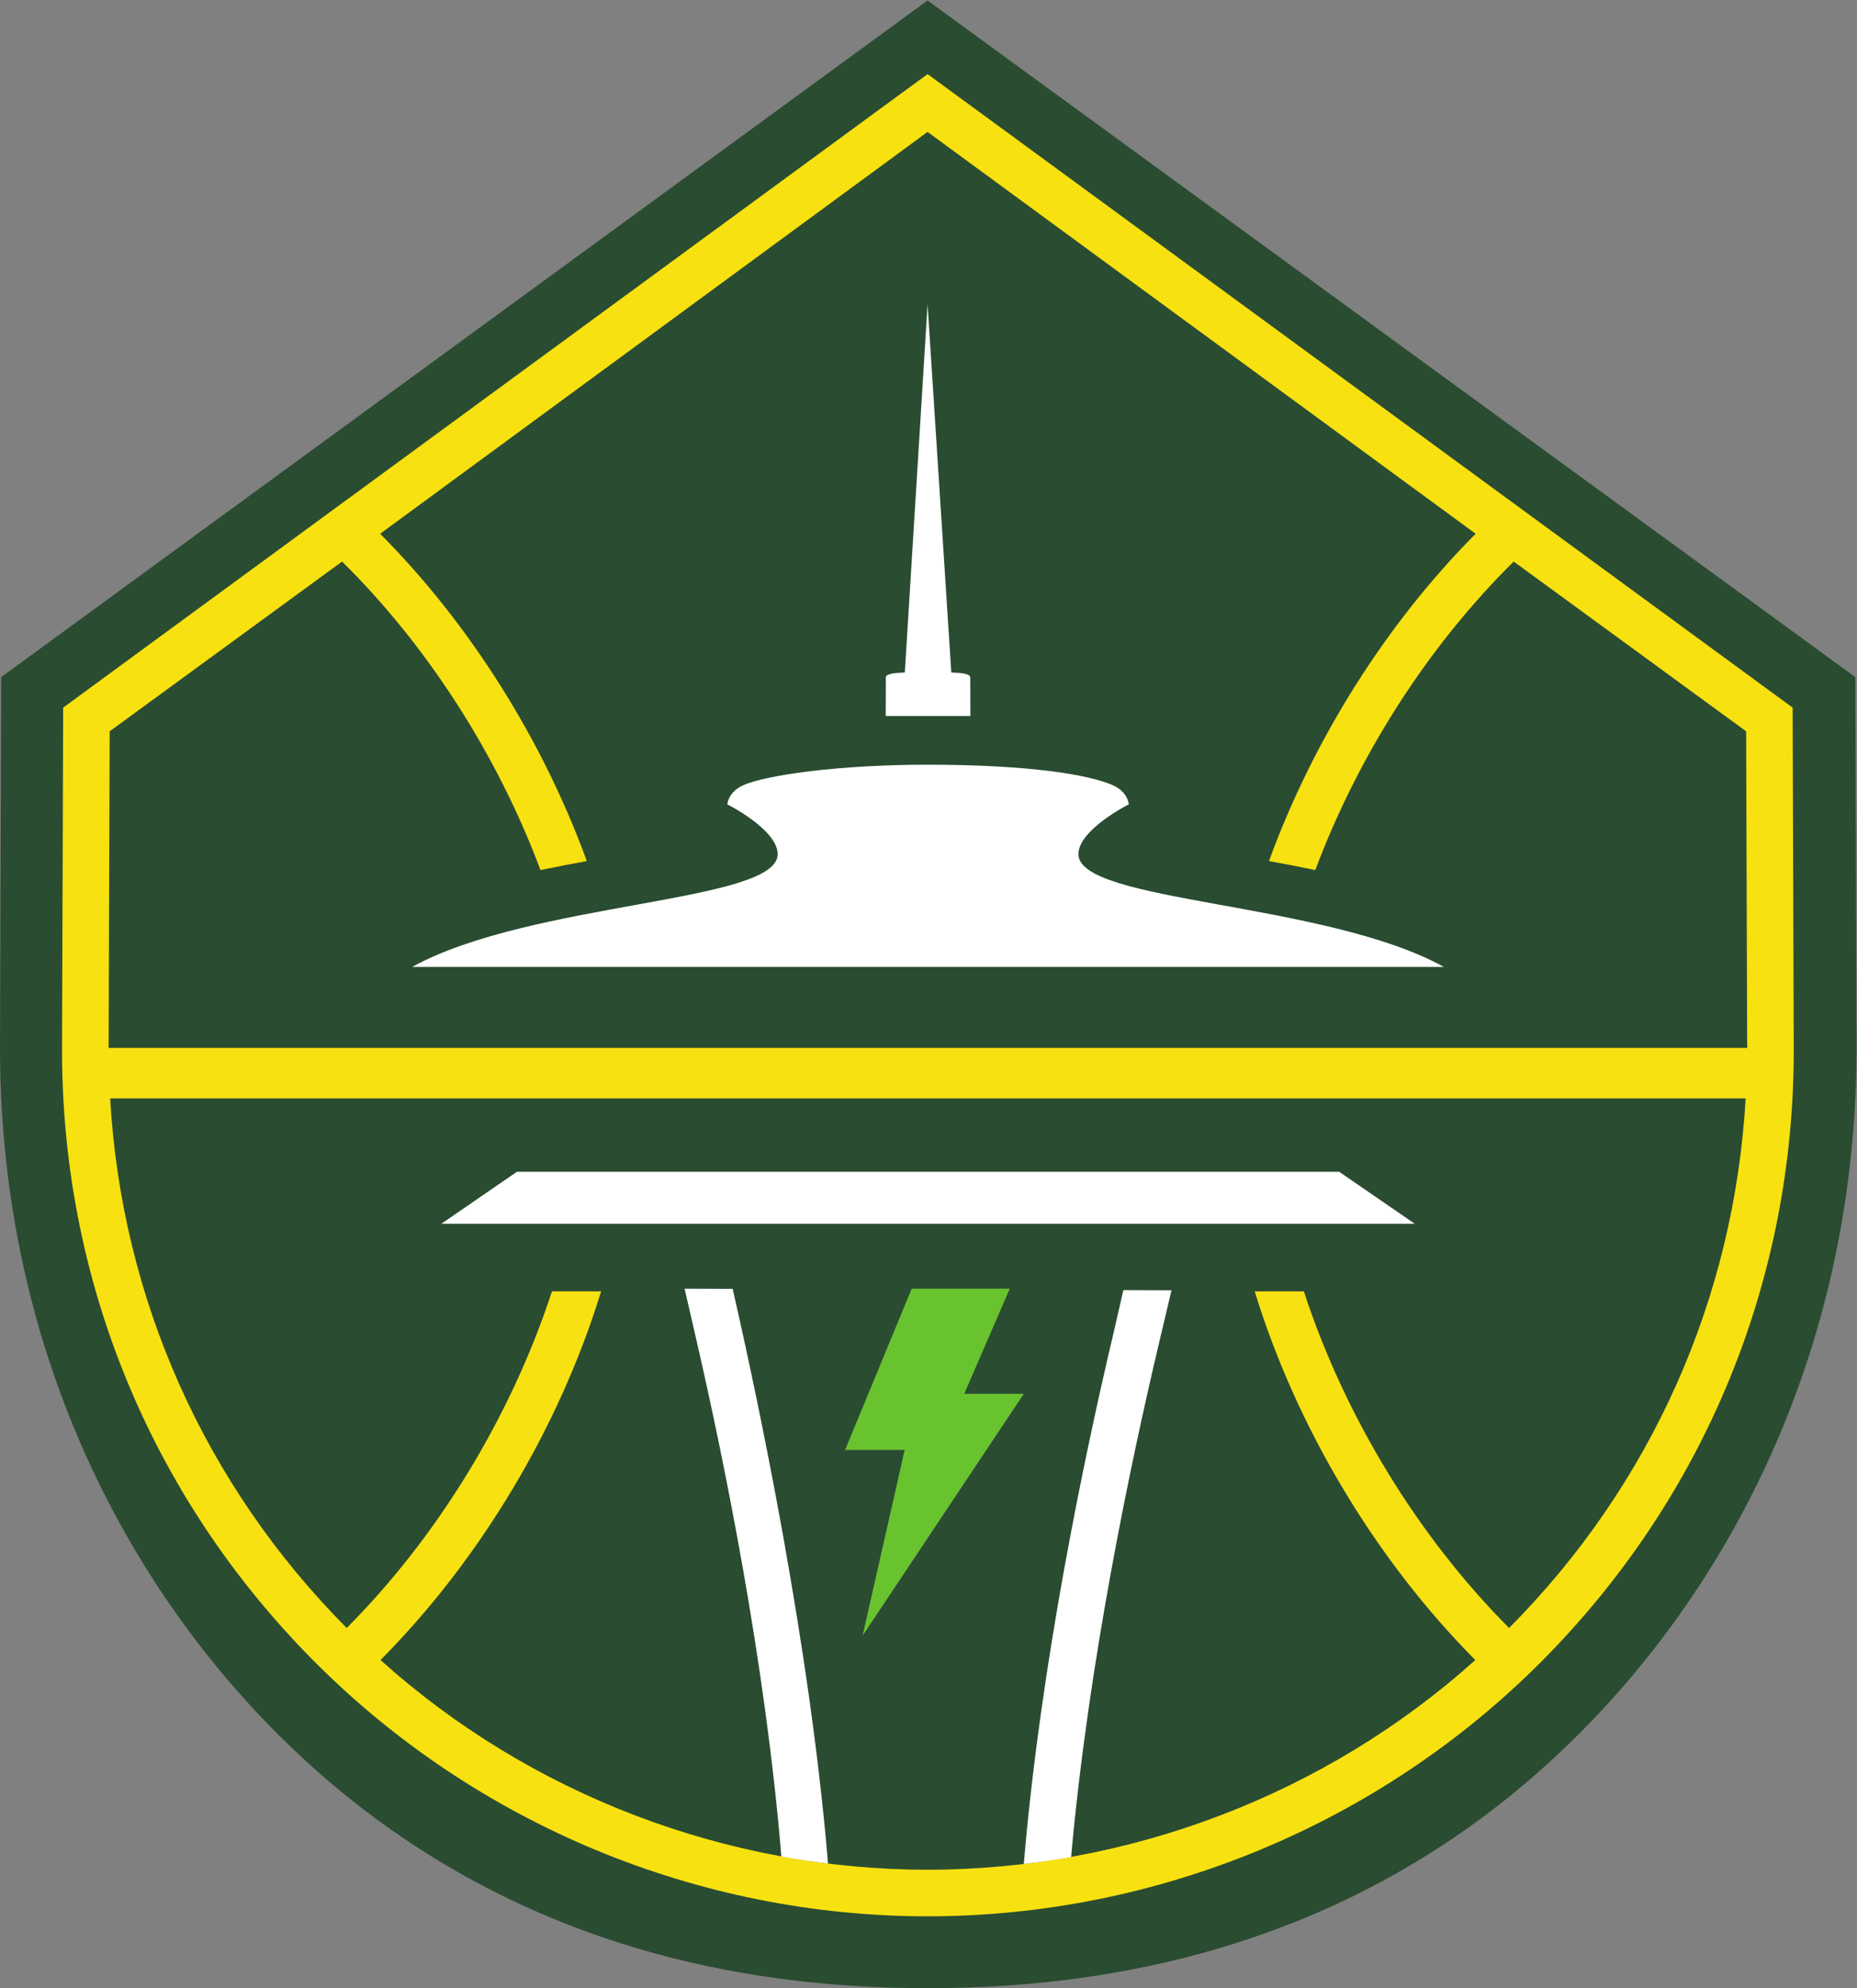 <?xml version="1.0" encoding="UTF-8" standalone="no"?>
<svg
   xmlns:dc="http://purl.org/dc/elements/1.1/"
   xmlns:cc="http://creativecommons.org/ns#"
   xmlns:rdf="http://www.w3.org/1999/02/22-rdf-syntax-ns#"
   xmlns:svg="http://www.w3.org/2000/svg"
   xmlns="http://www.w3.org/2000/svg"
   xmlns:sodipodi="http://sodipodi.sourceforge.net/DTD/sodipodi-0.dtd"
   xmlns:inkscape="http://www.inkscape.org/namespaces/inkscape"
   version="1.1"
   id="svg2"
   xml:space="preserve"
   width="717.427"
   height="768"
   viewBox="0 0 717.427 768"
   sodipodi:docname="SStorm_Primary_Icon_pms.eps"><rect x="0" y="0" width="717.427" height="768" fill="#808080" stroke="none"/><defs
     id="defs6" /><sodipodi:namedview
     pagecolor="#ffffff"
     bordercolor="#666666"
     borderopacity="1"
     objecttolerance="10"
     gridtolerance="10"
     guidetolerance="10"
     inkscape:pageopacity="0"
     inkscape:pageshadow="2"
     inkscape:window-width="640"
     inkscape:window-height="480"
     id="namedview4" /><g
     id="g10"
     inkscape:groupmode="layer"
     inkscape:label="ink_ext_XXXXXX"
     transform="matrix(1.333,0,0,-1.333,0,768)"><g
       id="g12"
       transform="scale(0.1)"><path
         d="M 5377.12,3799.26 2688.33,5760 3.527,3799.26 -0.004,2725.72 C -0.004,1680.88 527.922,891.719 1119.02,469.57 1667.87,77.59 2254.43,0 2688.33,0 c 433.89,0 1024.45,77.59 1573.3,469.57 591.1,422.149 1119.03,1211.31 1119.03,2256.15 l -3.54,1073.54"
         style="fill:#2a4c31;fill-opacity:1;fill-rule:nonzero;stroke:none"
         id="path14" /><path
         d="m 4373.74,1043.78 c -263.51,264.3 -475.91,611.92 -594.88,975.5 H 3636.38 C 3758.45,1622.09 3988.6,1239.93 4275.74,950.961 3841.83,560.332 3268.55,343.449 2688.33,343.191 c -580.22,0.258 -1151.6,217.141 -1585.5,607.77 287.13,288.969 517.28,671.129 639.35,1068.319 H 1599.7 c -118.97,-363.58 -331.37,-711.2 -594.88,-975.5 -0.05,0.05 -0.1,0.1 -0.15,0.15 -412.354,415.02 -652.303,955.39 -685.42,1534.51 h 4740.06 c -33.12,-579.12 -273.07,-1119.49 -685.42,-1534.51 -0.05,-0.05 -0.1,-0.1 -0.15,-0.15 z M 317.824,3642.15 991.402,4134.07 c 246.228,-242.67 449.518,-558.73 575.058,-893.95 44.87,9.35 89.77,17.99 134.31,26.09 -129.11,354.03 -341.03,689.16 -598.99,948.47 L 2688.33,5379.16 4276.77,4214.68 c -257.95,-259.31 -469.86,-594.44 -598.98,-948.47 44.54,-8.1 89.44,-16.74 134.31,-26.09 125.54,335.22 328.83,651.28 575.06,893.95 l 673.58,-491.92 3.02,-917.36 H 314.797 Z M 5198.72,2725.19 5195.49,3710.87 2688.33,5546.73 183.063,3710.87 179.836,2725.19 C 177.652,2055.06 436.578,1424.16 908.91,948.77 1380.74,473.891 2024.7,208.219 2688.33,208.219 c 663.62,0 1309.49,265.672 1781.32,740.551 472.33,475.39 731.26,1106.29 729.07,1776.42"
         style="fill:#f7e110;fill-opacity:1;fill-rule:nonzero;stroke:none"
         id="path16" /><path
         d="m 2642.26,2026.96 h 284.34 l -132.02,-304.67 h 172.63 l -467.15,-700.73 121.89,538.25 H 2449.3 l 192.96,467.15"
         style="fill:#69c32f;fill-opacity:1;fill-rule:nonzero;stroke:none"
         id="path18" /><path
         d="m 3227.56,1899.78 c -83.2,-351.62 -211.61,-960.05 -260.35,-1539.909 46.13,5.41 91.89,11.961 137.17,19.981 49.82,561.296 173.76,1147.468 254.55,1488.828 l 36.35,153.69 -139.45,0.47 z m -1104.11,126.74 -139.27,0.44 35.38,-153.94 c 78.63,-342.13 198.89,-929.668 245,-1491.668 44.74,-8.071 89.88,-14.582 135.25,-20.09 -52.34,632.84 -202.29,1341.098 -274.68,1657.778 z m -625.4,339.22 -218.9,-150.57 h 2821.17 l -218.91,150.57 z m 2686.61,593.77 c -344.83,190.09 -1059.57,185.6 -1059.1,326.78 0.22,71.1 145.89,144.2 145.89,144.2 0,0 -1.6,35.2 -45.35,55.08 -67.19,30.52 -241.89,59.91 -537.77,59.91 -253.63,0 -467.94,-29.46 -534.97,-59.91 -43.75,-19.88 -45.34,-55.08 -45.34,-55.08 0,0 145.66,-73.1 145.88,-144.2 0.47,-141.18 -714.26,-136.69 -1059.1,-326.78 h 2985.71 l -0.02,0.01 z M 2812.05,3798.8 c -0.02,9.98 -26.88,13.15 -54.97,13.86 l -68.75,1066.96 -65.95,-1066.96 c -28.09,-0.71 -54.95,-3.88 -54.97,-13.86 l -0.39,-112.19 h 245.41 l -0.38,112.19"
         style="fill:#ffffff;fill-opacity:1;fill-rule:nonzero;stroke:none"
         id="path20" /></g></g></svg>
